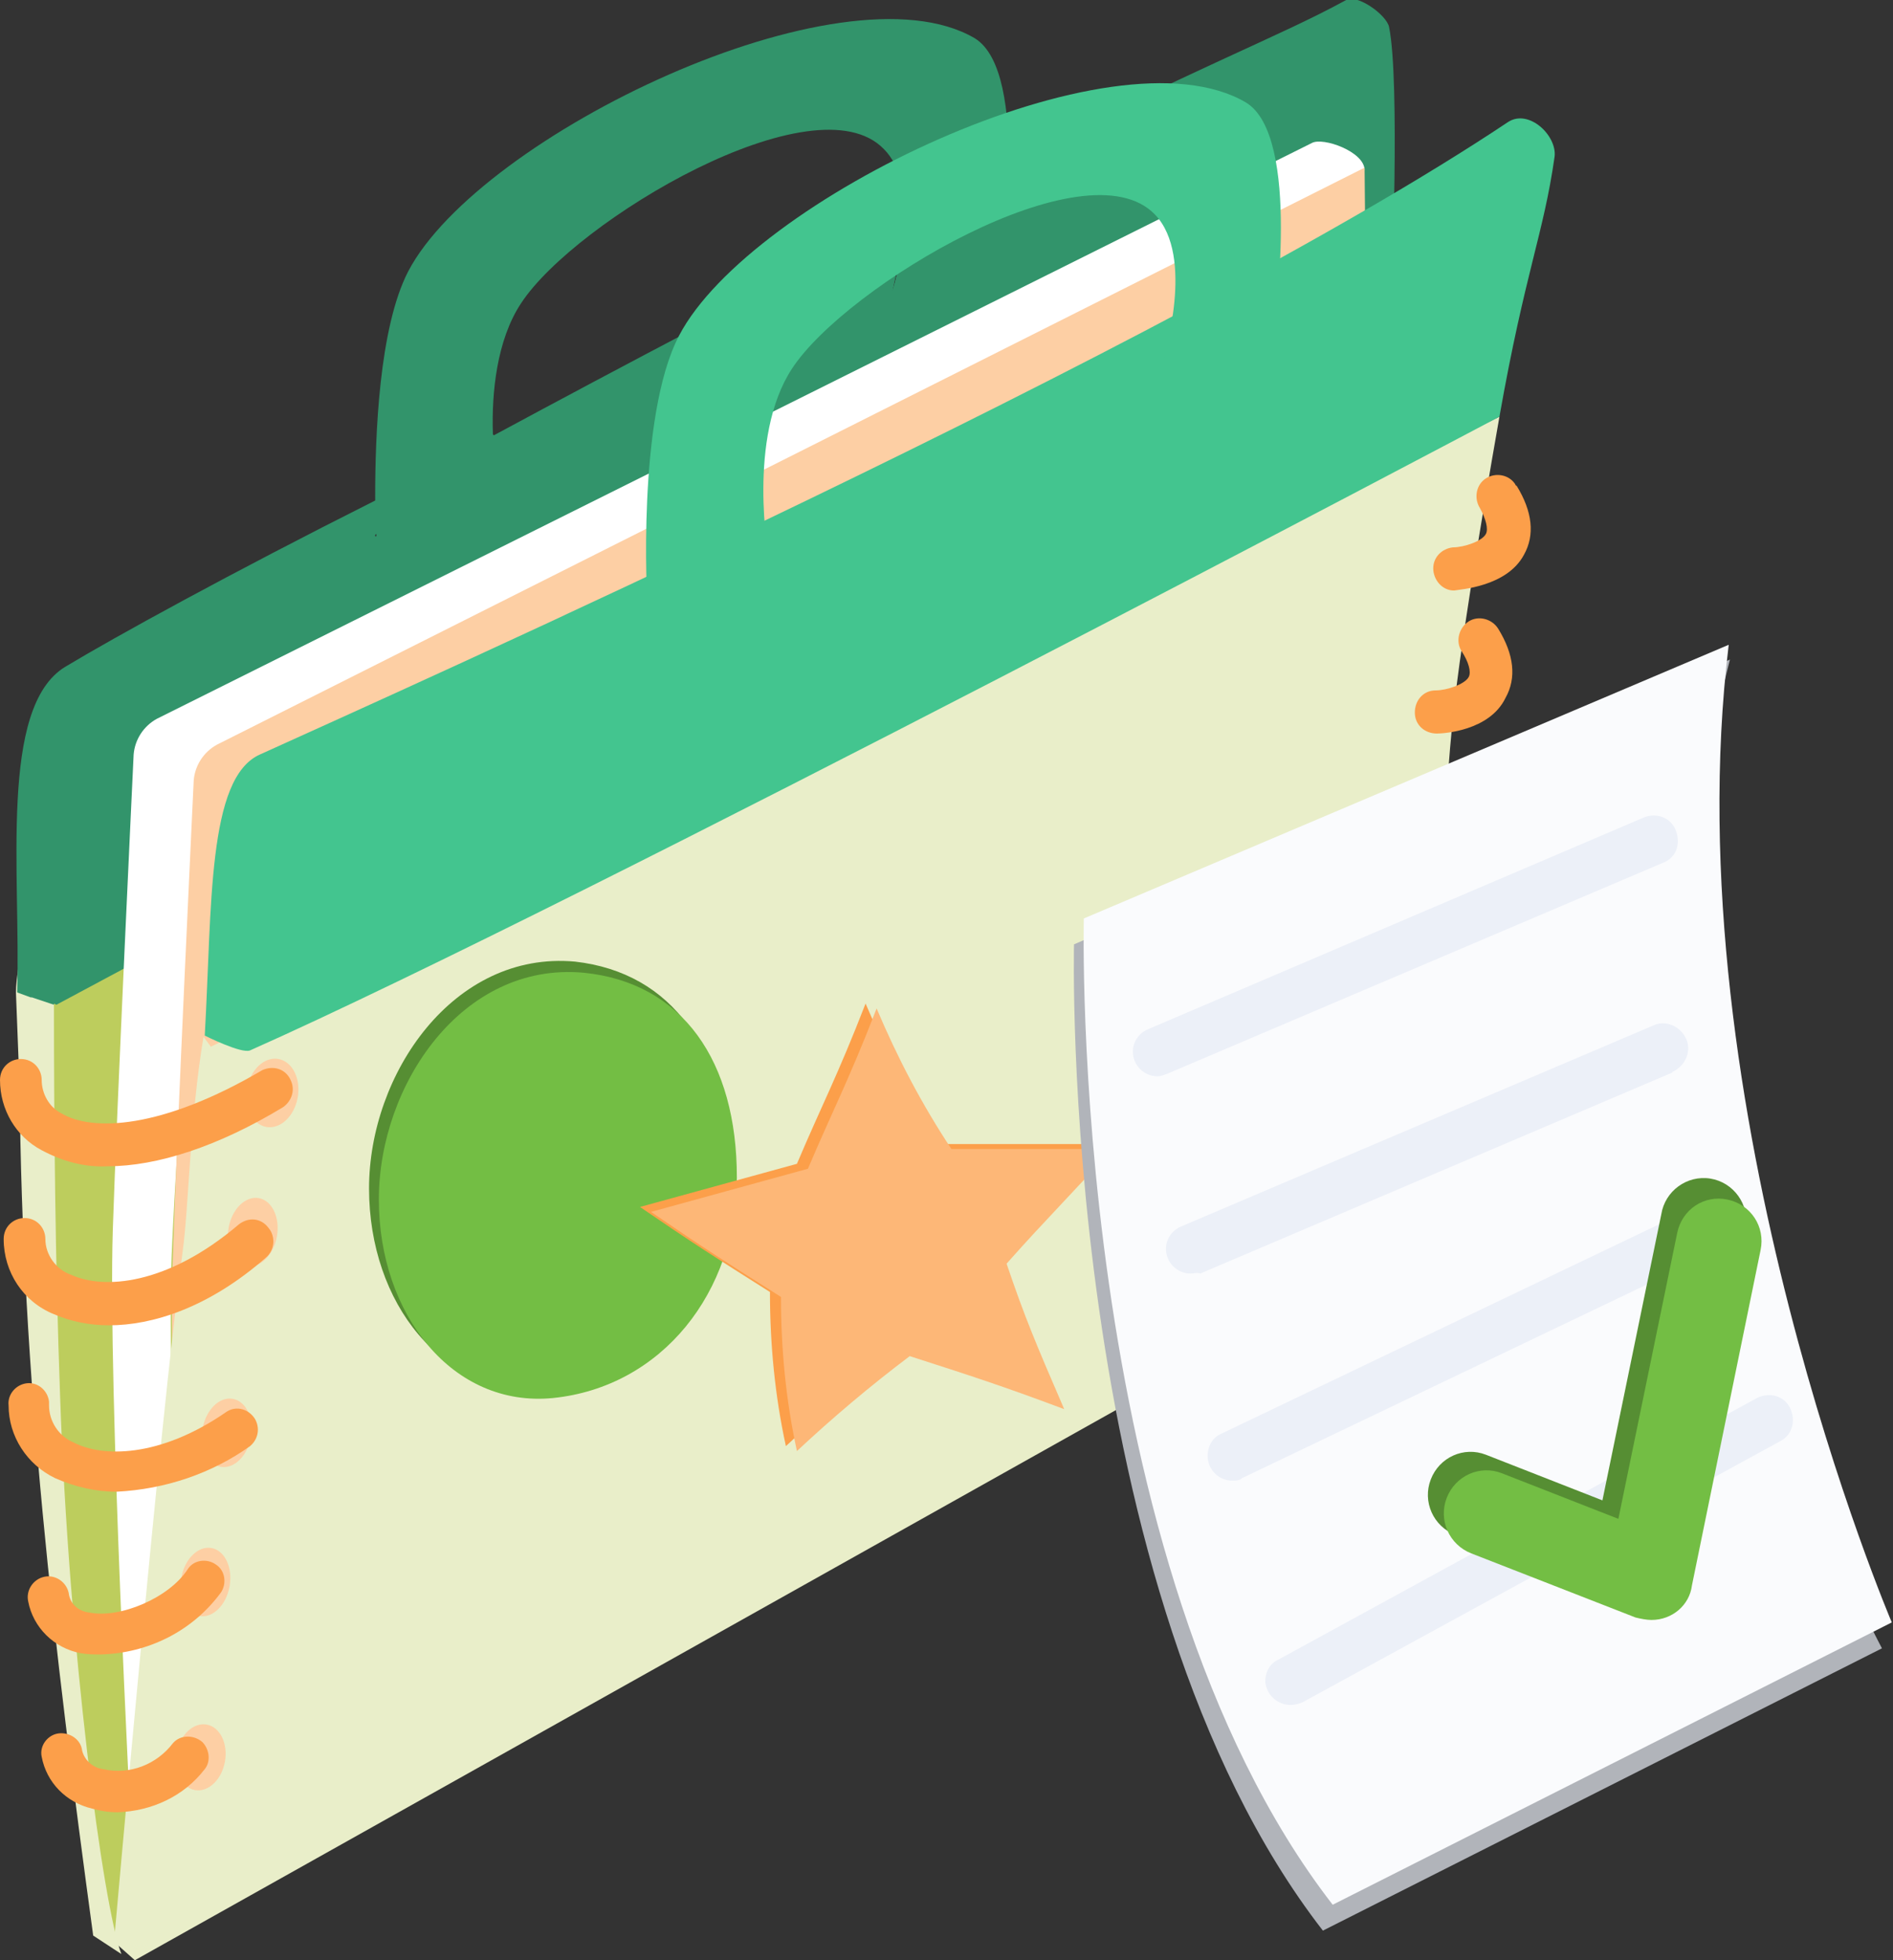 <svg width="84" height="87" viewBox="0 0 84 87" fill="none" xmlns="http://www.w3.org/2000/svg">
<rect x="0" y="0" width="84" height="87" fill="#333333" stroke="none"/>
<g clip-path="url(#clip0)">
<path d="M62.238 54.225L5.821 86.398L4.407 85.906C4.407 85.906 1.142 65.387 1.251 50.34C1.251 49.574 1.251 48.479 1.306 47.221V47.166C1.306 46.236 1.36 45.196 1.36 44.157C1.36 43.992 1.36 43.883 1.36 43.719L2.339 44.485L2.448 44.54L60.878 13.077L62.238 54.225Z" fill="#BDCD5D"/>
<path d="M5.386 86.727L4.135 85.906C2.394 73.102 0.979 61.174 0.87 48.261L0.707 44.047C0.707 42.898 1.578 38.521 1.415 43.774L2.394 44.54C2.394 49.792 2.448 55.976 2.666 61.94C3.047 73.102 4.57 84.593 5.386 86.727Z" fill="#E9EEC9"/>
<path d="M21.979 20.956C22.034 21.504 22.088 21.832 22.088 21.832L16.702 23.857V23.802L21.979 20.956Z" fill="#32946B"/>
<path d="M44.72 8.755C44.611 10.396 44.448 11.6 44.448 11.6L39.606 12.913C39.769 12.366 39.878 11.819 39.987 11.272L44.72 8.755Z" fill="#32946B"/>
<path d="M61.64 1.204C61.531 0.657 60.225 -0.274 59.736 -4.48488e-05C56.635 1.696 53.099 2.955 44.775 7.277V7.387C44.775 7.879 44.775 8.372 44.72 8.864L44.666 8.919C44.666 8.919 44.666 8.864 44.666 8.809C44.72 8.372 44.72 7.934 44.72 7.441V7.332H44.775C44.775 4.979 44.503 2.462 43.251 1.696C37.376 -1.751 21.272 6.019 18.117 12.038C16.811 14.555 16.648 19.37 16.648 22.051V22.215C10.228 25.443 5.06 28.289 2.883 29.602C-0.054 31.407 0.925 38.794 0.762 44.047L1.36 44.266H1.415L2.394 44.594V44.54L2.503 44.594L61.749 12.858C61.749 12.858 62.13 3.611 61.64 1.204ZM16.702 23.802H16.648V23.747L16.702 23.692V23.802ZM21.979 20.902C21.925 20.902 21.925 20.902 21.979 20.902V20.902ZM39.606 12.913C39.715 12.421 39.824 11.873 39.933 11.381L39.987 11.326C39.878 11.873 39.77 12.366 39.606 12.913ZM21.925 19.315C21.87 19.315 21.87 19.26 21.87 19.206C21.816 17.455 22.034 15.102 23.122 13.46C25.516 9.794 36.179 3.447 39.225 6.621C39.987 7.387 40.15 8.591 40.15 9.74C34.275 12.749 27.801 16.142 21.925 19.315Z" fill="#32946B"/>
<path d="M21.979 20.902C21.925 20.957 21.925 20.957 21.979 20.902V20.902Z" fill="#32946B"/>
<path d="M44.775 7.332C44.775 7.824 44.775 8.317 44.72 8.809L44.666 8.864C44.666 8.864 44.666 8.809 44.666 8.755C44.72 8.317 44.72 7.879 44.775 7.332Z" fill="#32946B"/>
<path d="M21.979 20.902C21.925 20.957 21.925 20.957 21.979 20.902V20.902Z" fill="#32946B"/>
<path d="M44.775 7.277V7.387C44.775 7.879 44.775 8.372 44.72 8.864L44.666 8.919C44.666 8.919 44.666 8.864 44.666 8.809C44.72 8.372 44.72 7.934 44.72 7.441L44.775 7.277C44.72 7.277 44.775 7.277 44.775 7.277Z" fill="#32946B"/>
<path d="M21.979 20.902C21.925 20.957 21.925 20.957 21.979 20.902V20.902Z" fill="#32946B"/>
<path d="M44.775 7.277V7.387C44.775 7.879 44.775 8.372 44.72 8.864L44.666 8.919C44.666 8.919 44.666 8.864 44.666 8.809C44.72 8.372 44.72 7.934 44.72 7.441L44.775 7.277C44.72 7.277 44.775 7.277 44.775 7.277Z" fill="#32946B"/>
<path d="M60.552 7.551L9.956 33.268C9.357 33.596 8.977 34.198 8.922 34.855C8.922 34.855 7.834 50.559 7.617 55.702C7.399 61.557 8.106 76.494 8.324 81.036L6.8 81.857C6.528 82.076 6.093 82.021 5.93 81.747C5.821 81.638 5.821 81.474 5.821 81.309C5.821 81.309 4.788 61.557 5.005 54.608C5.168 49.464 5.93 33.487 5.93 33.487C5.984 32.83 6.365 32.228 6.964 31.9L58.212 6.347C58.702 6.074 60.552 6.73 60.552 7.551Z" fill="white"/>
<path d="M60.389 52.802L8.378 81.091C8.161 76.549 7.453 61.611 7.671 55.757C7.834 50.613 8.596 34.636 8.596 34.636C8.65 33.979 9.031 33.377 9.63 33.049L60.552 7.441C60.606 11.272 60.606 22.489 60.171 27.796C59.627 34.089 61.259 51.215 61.259 51.215C61.259 51.817 60.933 52.419 60.389 52.802Z" fill="#FDCFA4"/>
<path d="M66.536 18.494C65.611 23.747 64.741 29.164 64.469 31.845C63.816 38.521 63.054 54.991 63.054 54.991L5.984 87L5.06 86.179C5.06 86.179 7.073 63.308 8.106 55.538C8.378 53.568 8.433 49.574 9.031 46.017L9.357 46.455L66.536 18.494Z" fill="#E9EEC9"/>
<path d="M11.133 63.787C11.282 62.954 10.923 62.192 10.332 62.085C9.74 61.978 9.14 62.566 8.991 63.399C8.842 64.232 9.201 64.994 9.792 65.101C10.383 65.208 10.984 64.62 11.133 63.787Z" fill="#FDCFA4"/>
<path d="M10.187 70.409C10.336 69.576 9.978 68.814 9.386 68.707C8.795 68.6 8.195 69.188 8.046 70.021C7.897 70.854 8.255 71.616 8.847 71.723C9.438 71.83 10.038 71.241 10.187 70.409Z" fill="#FDCFA4"/>
<path d="M13.21 48.712C13.36 47.88 12.977 47.113 12.356 47.001C11.735 46.889 11.111 47.473 10.962 48.305C10.813 49.138 11.195 49.904 11.816 50.017C12.437 50.129 13.062 49.545 13.21 48.712Z" fill="#FDCFA4"/>
<path d="M12.287 54.877C12.436 54.044 12.077 53.283 11.485 53.176C10.894 53.069 10.294 53.657 10.145 54.49C9.996 55.322 10.354 56.084 10.946 56.191C11.537 56.298 12.138 55.71 12.287 54.877Z" fill="#FDCFA4"/>
<path d="M9.98 78.193C10.127 77.391 9.767 76.651 9.175 76.542C8.584 76.433 7.987 76.995 7.84 77.797C7.693 78.6 8.054 79.339 8.645 79.448C9.236 79.557 9.834 78.996 9.98 78.193Z" fill="#FDCFA4"/>
<path d="M4.788 51.762C3.754 51.817 2.775 51.544 1.85 51.051C0.707 50.449 0 49.245 0 47.932C0 47.385 0.435 47.002 0.925 47.002C1.469 47.002 1.85 47.44 1.85 47.932C1.85 48.534 2.176 49.136 2.72 49.41C4.08 50.23 7.181 50.121 11.643 47.494C12.132 47.276 12.676 47.44 12.894 47.932C13.111 48.37 12.948 48.862 12.567 49.136C9.684 50.887 6.964 51.762 4.788 51.762Z" fill="#FC9F4A"/>
<path d="M4.842 58.821C3.971 58.821 3.155 58.657 2.394 58.328C1.034 57.781 0.163 56.468 0.163 54.99C0.163 54.443 0.598 54.06 1.088 54.06C1.632 54.06 2.013 54.498 2.013 54.99C2.013 55.702 2.503 56.358 3.155 56.577C4.57 57.234 7.399 57.07 10.609 54.334C11.044 54.006 11.588 54.06 11.915 54.498C12.241 54.881 12.187 55.483 11.806 55.811C9.249 58.055 6.746 58.821 4.842 58.821Z" fill="#FC9F4A"/>
<path d="M5.168 66.207C4.244 66.207 3.319 65.989 2.448 65.606C1.197 65.004 0.381 63.745 0.381 62.377C0.326 61.885 0.707 61.447 1.197 61.392C1.687 61.338 2.122 61.721 2.176 62.213C2.176 62.268 2.176 62.323 2.176 62.377C2.176 63.089 2.611 63.745 3.264 64.019C4.516 64.675 7.073 64.73 10.065 62.651C10.5 62.377 11.044 62.541 11.316 62.979C11.534 63.362 11.479 63.855 11.098 64.183C9.412 65.387 7.345 66.098 5.168 66.207Z" fill="#FC9F4A"/>
<path d="M4.461 73.43C4.189 73.43 3.917 73.43 3.591 73.375C2.394 73.156 1.469 72.226 1.251 71.077C1.142 70.585 1.469 70.092 1.959 69.983C2.448 69.874 2.938 70.202 3.047 70.694C3.101 71.187 3.482 71.515 3.971 71.57C5.332 71.843 7.508 70.913 8.324 69.655C8.596 69.217 9.194 69.162 9.575 69.436C10.01 69.709 10.065 70.311 9.793 70.694C8.541 72.391 6.583 73.375 4.461 73.43Z" fill="#FC9F4A"/>
<path d="M5.223 80.434C4.842 80.434 4.461 80.379 4.08 80.27C2.938 79.996 2.067 79.121 1.85 77.972C1.741 77.479 2.122 76.987 2.611 76.932C3.101 76.877 3.591 77.206 3.645 77.698C3.754 78.136 4.135 78.464 4.57 78.519C5.767 78.793 6.964 78.3 7.671 77.37C7.997 76.987 8.596 76.987 8.977 77.315C9.303 77.644 9.357 78.191 9.085 78.519C8.161 79.723 6.746 80.379 5.223 80.434Z" fill="#FC9F4A"/>
<path d="M32.262 51.762C32.262 56.851 28.943 61.064 24.101 61.557C19.64 61.995 16.376 57.836 16.376 52.747C16.376 47.659 20.13 42.187 25.515 42.679C29.868 43.172 32.262 46.674 32.262 51.762Z" fill="#568E33"/>
<path d="M32.697 52.255C32.697 57.343 29.378 61.556 24.536 62.049C20.075 62.487 16.811 58.328 16.811 53.239C16.811 48.151 20.51 42.679 25.896 43.172C30.303 43.609 32.697 47.111 32.697 52.255Z" fill="#73BE44"/>
<path d="M46.733 62.323C43.959 61.283 42.599 60.845 39.878 59.97C38.137 61.283 36.451 62.706 34.873 64.183C34.383 61.94 34.166 59.641 34.166 57.343C31.826 55.866 30.63 55.1 28.399 53.568C31.174 52.802 32.588 52.419 35.363 51.653C36.451 49.081 37.158 47.768 38.409 44.54C39.334 46.728 40.422 48.807 41.728 50.777H48.855C46.951 52.911 45.971 53.841 44.176 55.866C45.047 58.273 45.482 59.423 46.733 62.323Z" fill="#FC9F4A"/>
<path d="M47.223 62.542C44.448 61.502 43.088 61.064 40.368 60.189C38.627 61.502 36.94 62.925 35.363 64.402C34.873 62.158 34.655 59.86 34.655 57.562C32.316 56.085 31.119 55.319 28.889 53.787C31.663 53.021 33.078 52.638 35.852 51.872C36.94 49.3 37.648 47.987 38.899 44.758C39.824 46.947 40.912 49.026 42.218 50.996H49.344C47.44 53.13 46.461 54.06 44.666 56.085C45.482 58.492 45.971 59.642 47.223 62.542Z" fill="#FDB777"/>
<path d="M47.658 41.913C47.658 41.913 46.951 70.53 58.702 85.687L83.51 73.157C83.51 73.157 71.269 50.504 76.764 29.274L47.658 41.913Z" fill="#B1B4BA"/>
<path d="M48.093 40.764C48.093 40.764 47.386 69.381 59.137 84.538L83.946 72.007C83.946 72.007 74.207 49.191 76.71 28.617L48.093 40.764Z" fill="#FAFBFD"/>
<path d="M68.984 6.949C68.495 10.396 67.679 12.038 66.536 18.494C66.536 18.494 25.624 40.162 11.098 46.619C10.718 46.783 9.086 45.962 9.086 45.962C9.412 40.217 9.194 34.526 11.534 33.487C17.681 30.696 52.01 15.375 66.917 5.417C67.842 4.815 69.093 6.019 68.984 6.949Z" fill="#43C58F"/>
<path d="M28.725 26.757C28.725 26.757 28.236 18.494 30.14 14.883C33.295 8.864 49.399 1.094 55.275 4.542C57.777 6.019 56.526 14.555 56.526 14.555L51.63 15.868C51.63 15.868 53.044 11.381 51.249 9.521C48.202 6.347 37.539 12.694 35.145 16.36C33.132 19.425 34.111 24.732 34.111 24.732L28.725 26.757Z" fill="#43C58F"/>
<path d="M64.523 26.209C63.979 26.209 63.599 25.717 63.599 25.225C63.599 24.732 63.979 24.349 64.469 24.294C64.959 24.294 65.775 24.021 65.938 23.692C66.047 23.474 65.938 23.036 65.666 22.543C65.394 22.106 65.503 21.504 65.938 21.23C66.373 20.957 66.972 21.066 67.244 21.504C67.244 21.504 67.244 21.558 67.298 21.558C68.005 22.708 68.114 23.747 67.624 24.623C66.863 26.045 64.795 26.155 64.523 26.209Z" fill="#FC9F4A"/>
<path d="M63.762 32.557C63.218 32.557 62.782 32.174 62.782 31.626C62.782 31.079 63.163 30.642 63.707 30.642C64.197 30.642 65.013 30.368 65.176 30.04C65.285 29.821 65.176 29.383 64.85 28.891C64.578 28.453 64.741 27.851 65.176 27.577C65.612 27.304 66.21 27.468 66.482 27.906C67.189 29.055 67.298 30.094 66.808 30.97C66.101 32.447 64.034 32.557 63.762 32.557Z" fill="#FC9F4A"/>
<path d="M51.358 47.768C50.759 47.768 50.27 47.275 50.27 46.673C50.27 46.236 50.541 45.853 50.922 45.689L72.956 36.277C73.5 36.058 74.153 36.277 74.371 36.879C74.588 37.481 74.371 38.083 73.772 38.302L51.793 47.658C51.63 47.713 51.521 47.768 51.358 47.768Z" fill="#ECF0F8"/>
<path d="M52.826 56.523C52.228 56.523 51.738 56.03 51.738 55.428C51.738 54.991 52.01 54.608 52.391 54.443L73.337 45.525C73.881 45.251 74.534 45.525 74.806 46.072C75.078 46.619 74.806 47.276 74.262 47.549C74.262 47.549 74.207 47.549 74.207 47.604L53.262 56.523C53.098 56.468 52.99 56.523 52.826 56.523Z" fill="#ECF0F8"/>
<path d="M54.676 65.715C54.078 65.715 53.588 65.223 53.588 64.621C53.588 64.183 53.806 63.8 54.187 63.636L74.316 54.006C74.86 53.732 75.513 53.951 75.785 54.498C76.057 55.045 75.839 55.702 75.295 55.975H75.241L55.111 65.606C55.003 65.715 54.839 65.715 54.676 65.715Z" fill="#ECF0F8"/>
<path d="M57.288 75.673C56.689 75.673 56.2 75.236 56.145 74.634C56.145 74.196 56.363 73.813 56.744 73.649L77.961 62.049C78.505 61.775 79.158 61.94 79.43 62.487C79.702 63.034 79.539 63.69 78.995 63.964L57.777 75.564C57.614 75.619 57.451 75.673 57.288 75.673Z" fill="#ECF0F8"/>
<path d="M72.575 71.077C72.358 71.077 72.085 71.023 71.868 70.968L64.578 68.123C63.599 67.74 63.109 66.645 63.49 65.66C63.87 64.675 64.959 64.183 65.938 64.566L71.106 66.591L73.718 53.896C73.881 52.857 74.86 52.145 75.894 52.309C76.927 52.474 77.635 53.459 77.472 54.498C77.472 54.553 77.472 54.608 77.417 54.608L74.371 69.491C74.262 70.421 73.5 71.077 72.575 71.077Z" fill="#568E33"/>
<path d="M73.282 71.898C73.065 71.898 72.793 71.843 72.575 71.789L65.285 68.943C64.306 68.56 63.816 67.466 64.197 66.481C64.578 65.496 65.666 65.004 66.645 65.387L71.814 67.411L74.425 54.717C74.642 53.677 75.622 53.021 76.655 53.24C77.689 53.458 78.342 54.443 78.124 55.483L75.078 70.366C74.969 71.241 74.207 71.898 73.282 71.898Z" fill="#73BE44"/>
</g>
<defs>
<clipPath id="clip0">
<rect width="84" height="87" fill="white"/>
</clipPath>
</defs>
</svg>
